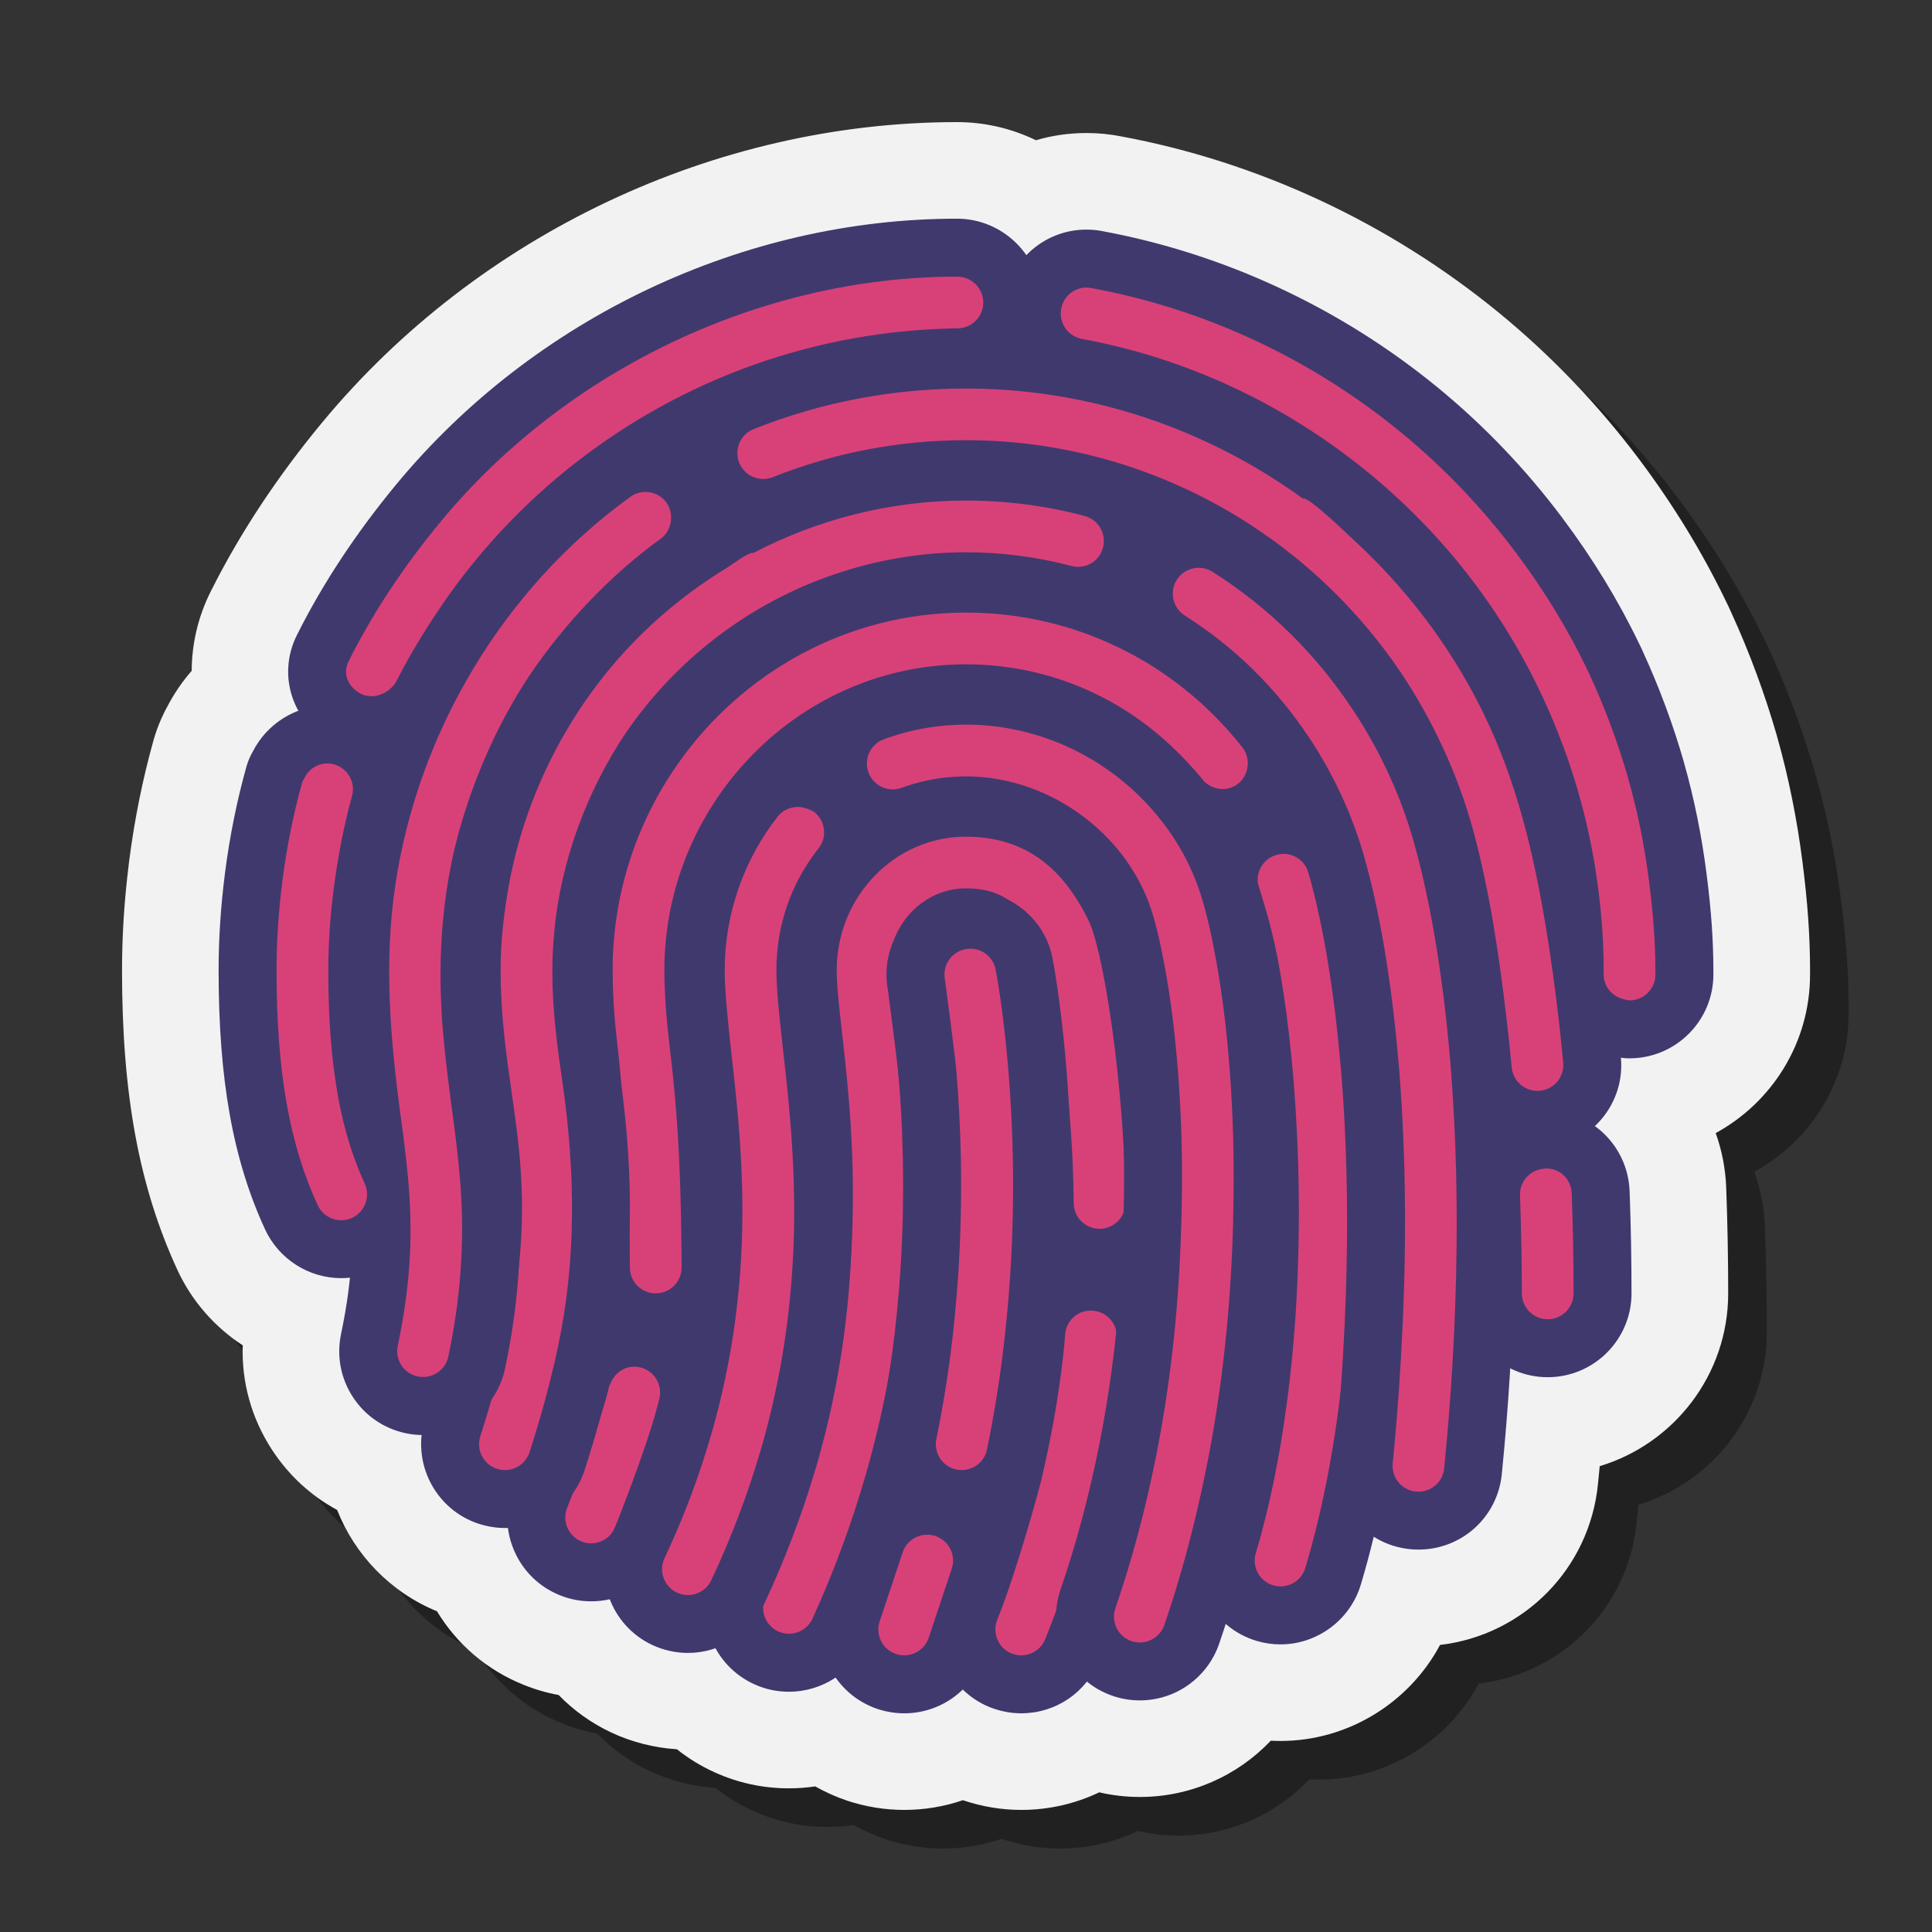 <svg xmlns="http://www.w3.org/2000/svg" x="0px" y="0px" width="100" height="100" viewBox="0 0 100 100">
<rect x="0" y="0" width="100" height="100" fill="#333333" stroke="none"/>
<path d="M54.858,95.681c-1.017,0-2.03-0.169-3.021-0.503c-0.965,0.331-1.987,0.503-3.035,0.503c-0.987,0-1.972-0.158-2.926-0.469 c-0.591-0.197-1.151-0.448-1.68-0.748c-0.447,0.066-0.901,0.1-1.359,0.1c-1.344,0-2.644-0.281-3.862-0.835 c-0.7-0.318-1.35-0.717-1.94-1.188c-1.167-0.073-2.328-0.368-3.389-0.863c-1.035-0.486-1.956-1.146-2.731-1.945 c-0.619-0.112-1.226-0.289-1.812-0.527c-1.88-0.753-3.441-2.083-4.484-3.805c-2.414-0.992-4.251-2.92-5.169-5.245 c-1.349-0.729-2.507-1.79-3.371-3.115c-1.062-1.627-1.581-3.502-1.515-5.406c-1.442-0.94-2.628-2.276-3.378-3.895 c-1.986-4.305-2.87-9.087-2.87-15.515c0-1.801,0.118-3.654,0.352-5.511c0.007-0.065,0.015-0.131,0.023-0.195 c0.274-2.123,0.696-4.206,1.253-6.197c0.179-0.628,0.415-1.201,0.726-1.768c0.346-0.664,0.768-1.279,1.253-1.834 c0.005-1.397,0.329-2.796,0.974-4.085l0.067-0.132c1.483-2.946,3.413-5.864,5.724-8.65c8.059-9.726,20.34-15.533,32.85-15.533 c1.434,0,2.826,0.33,4.081,0.938c0.838-0.246,1.717-0.373,2.615-0.373c0.605,0,1.224,0.06,1.787,0.173 c7.083,1.311,13.869,4.47,19.55,9.12c2.726,2.233,5.184,4.806,7.31,7.646c1.731,2.311,3.222,4.748,4.427,7.241 c0.038,0.074,0.169,0.347,0.169,0.347c0.052,0.109,0.095,0.204,0.133,0.294c0.929,2.025,1.74,4.216,2.351,6.341l0.033,0.121 c0.583,2.061,1.021,4.234,1.304,6.462c0.266,2.071,0.39,3.852,0.39,5.595v0.218c0,3.537-1.977,6.621-4.883,8.205 c0.319,0.891,0.505,1.837,0.543,2.813c0.068,1.828,0.103,3.671,0.103,5.483c0,4.216-2.808,7.787-6.65,8.944 c-0.028,0.306-0.058,0.607-0.088,0.907c-0.433,4.417-3.862,7.84-8.177,8.347c-1.596,2.994-4.772,4.97-8.251,4.97 c-0.169,0-0.339-0.005-0.508-0.014c-1.727,1.819-4.157,2.913-6.775,2.913c-0.712,0-1.417-0.08-2.106-0.24 C57.653,95.364,56.281,95.681,54.858,95.681z" opacity=".35"></path><path fill="#f2f2f2" d="M52.858,93.681c-1.017,0-2.03-0.169-3.021-0.503c-0.965,0.331-1.987,0.503-3.035,0.503 c-0.987,0-1.972-0.158-2.926-0.469c-0.591-0.197-1.151-0.448-1.68-0.748c-0.447,0.066-0.901,0.1-1.359,0.1 c-1.344,0-2.644-0.281-3.862-0.835c-0.7-0.318-1.35-0.717-1.94-1.188c-1.167-0.073-2.328-0.368-3.389-0.863 c-1.035-0.486-1.956-1.146-2.731-1.945c-0.619-0.112-1.226-0.289-1.812-0.527c-1.88-0.753-3.441-2.083-4.484-3.805 c-2.414-0.992-4.251-2.92-5.169-5.245c-1.349-0.729-2.507-1.79-3.371-3.115c-1.062-1.627-1.581-3.502-1.515-5.406 c-1.442-0.94-2.628-2.276-3.378-3.895c-1.986-4.305-2.87-9.087-2.87-15.515c0-1.801,0.118-3.654,0.352-5.511 c0.007-0.065,0.015-0.131,0.023-0.195c0.274-2.123,0.696-4.206,1.253-6.197c0.179-0.628,0.415-1.201,0.726-1.768 c0.346-0.664,0.768-1.279,1.253-1.834c0.005-1.397,0.329-2.796,0.974-4.085l0.067-0.132c1.483-2.946,3.413-5.864,5.724-8.65 c8.059-9.726,20.34-15.533,32.85-15.533c1.434,0,2.826,0.33,4.081,0.938c0.838-0.246,1.717-0.373,2.615-0.373 c0.605,0,1.224,0.06,1.787,0.173c7.083,1.311,13.869,4.47,19.55,9.12c2.726,2.233,5.184,4.806,7.31,7.646 c1.731,2.311,3.222,4.748,4.427,7.241c0.038,0.074,0.169,0.347,0.169,0.347c0.052,0.109,0.095,0.204,0.133,0.294 c0.929,2.025,1.74,4.216,2.351,6.341l0.033,0.121c0.583,2.061,1.021,4.234,1.304,6.462c0.266,2.071,0.39,3.852,0.39,5.595v0.218 c0,3.537-1.977,6.621-4.883,8.205c0.319,0.891,0.505,1.837,0.543,2.813c0.068,1.828,0.103,3.671,0.103,5.483 c0,4.216-2.808,7.787-6.65,8.944c-0.028,0.306-0.058,0.607-0.088,0.907c-0.433,4.417-3.862,7.84-8.177,8.347 c-1.596,2.994-4.772,4.97-8.251,4.97c-0.169,0-0.339-0.005-0.508-0.014c-1.727,1.819-4.157,2.913-6.775,2.913 c-0.712,0-1.417-0.08-2.106-0.24C55.653,93.364,54.281,93.681,52.858,93.681z"></path><path fill="#d84178" d="M30.597,81.384c-0.368,0-0.727-0.07-1.064-0.209c-0.692-0.276-1.245-0.815-1.544-1.512 c-0.299-0.697-0.308-1.469-0.026-2.173c0.41-1.021,1.666-4.288,2.059-5.873l0.04-0.168c0.05-0.208,0.124-0.36,0.165-0.44 c0.438-1.064,1.474-1.771,2.603-1.771c0.207,0,0.414,0.023,0.617,0.069c0.729,0.157,1.362,0.599,1.771,1.237 c0.408,0.638,0.545,1.397,0.384,2.138l-0.065,0.281l-0.101,0.36c-0.558,2.069-1.817,5.304-2.19,6.245 C32.799,80.684,31.764,81.384,30.597,81.384z"></path><path fill="#40396e" d="M32.829,70.738c0.094,0,0.189,0.01,0.285,0.032c0.721,0.157,1.178,0.871,1.021,1.593l-0.061,0.259 c-0.025,0.095-0.061,0.211-0.087,0.312c-0.598,2.218-2.082,5.943-2.148,6.109c-0.209,0.523-0.712,0.84-1.242,0.84 c-0.164,0-0.334-0.03-0.496-0.096c-0.687-0.275-1.021-1.054-0.746-1.74c0.016-0.041,1.631-4.088,2.121-6.07l0.045-0.187 c0.016-0.068,0.057-0.12,0.08-0.182C31.799,71.089,32.284,70.738,32.829,70.738 M32.829,67.738c-1.718,0-3.293,1.058-3.97,2.65 c-0.085,0.173-0.186,0.41-0.257,0.709l-0.045,0.187c-0.332,1.342-1.406,4.183-1.987,5.646c-0.432,1.077-0.418,2.257,0.039,3.323 c0.457,1.065,1.301,1.889,2.377,2.32c0.502,0.204,1.049,0.311,1.61,0.311c1.785,0,3.366-1.071,4.028-2.728 c0.273-0.687,1.652-4.188,2.259-6.441l0.032-0.115l0.059-0.213c0.007-0.027,0.014-0.053,0.02-0.08l0.061-0.259 c0.519-2.385-0.968-4.701-3.303-5.21C33.465,67.774,33.146,67.738,32.829,67.738L32.829,67.738z"></path><path fill="#d84178" d="M17.663,64.657c-1.103,0-2.114-0.646-2.578-1.648c-1.569-3.399-2.27-7.342-2.27-12.784 c0-1.568,0.105-3.184,0.313-4.802c0.002-0.025,0.004-0.051,0.008-0.077c0.234-1.808,0.592-3.577,1.062-5.257 c0.071-0.249,0.171-0.414,0.22-0.493c0.436-0.936,1.438-1.58,2.52-1.58c0.257,0,0.513,0.035,0.761,0.105 c0.725,0.201,1.333,0.677,1.705,1.34c0.373,0.662,0.465,1.429,0.258,2.16c-0.296,1.062-0.542,2.215-0.75,3.518 c-0.277,1.745-0.419,3.455-0.419,5.086c0,1.807,0.086,3.383,0.263,4.815c0.004,0.021,0.007,0.04,0.009,0.06 c0.267,2.146,0.75,3.954,1.477,5.529c0.652,1.422,0.029,3.11-1.388,3.767C18.471,64.57,18.072,64.657,17.663,64.657z"></path><path fill="#40396e" d="M16.938,39.515c0.116,0,0.234,0.016,0.352,0.049c0.712,0.198,1.129,0.937,0.928,1.649 c-0.337,1.21-0.588,2.444-0.788,3.689c0,0.001,0.001,0.002,0.001,0.003c-0.28,1.754-0.439,3.531-0.439,5.321 c0,1.886,0.093,3.551,0.281,5.055c0.001,0.002,0.001,0.004,0.002,0.006c0.289,2.325,0.812,4.259,1.602,5.972 c0.309,0.673,0.016,1.467-0.655,1.777c-0.182,0.084-0.373,0.123-0.56,0.123c-0.507,0-0.99-0.289-1.217-0.778 c-1.474-3.194-2.13-6.942-2.13-12.154c0-1.57,0.109-3.133,0.31-4.678c0-0.003-0.001-0.005-0.001-0.008 c0.221-1.707,0.557-3.394,1.019-5.048c0.021-0.074,0.068-0.129,0.101-0.196c0-0.001,0-0.001-0.001-0.002 C15.965,39.823,16.429,39.515,16.938,39.515 M16.938,36.515c-1.621,0-3.123,0.937-3.859,2.397 c-0.104,0.182-0.229,0.434-0.321,0.756c-0.495,1.77-0.866,3.61-1.109,5.486c-0.005,0.039-0.009,0.077-0.013,0.116 c-0.213,1.671-0.321,3.337-0.321,4.955c0,5.668,0.742,9.805,2.406,13.411c0.711,1.533,2.257,2.521,3.941,2.521 c0.631,0,1.242-0.134,1.816-0.398c2.17-1.004,3.121-3.584,2.126-5.753c-0.663-1.437-1.104-3.1-1.352-5.091 c-0.004-0.031-0.008-0.062-0.013-0.093c-0.167-1.361-0.248-2.866-0.248-4.597c0-1.549,0.135-3.18,0.401-4.847 c0.005-0.031,0.009-0.063,0.013-0.094c0.198-1.213,0.427-2.282,0.701-3.266c0.313-1.104,0.174-2.276-0.395-3.289 c-0.569-1.013-1.499-1.743-2.619-2.055C17.724,36.569,17.332,36.515,16.938,36.515L16.938,36.515z"></path><path fill="#d84178" d="M46.803,87.181c-0.299,0-0.597-0.047-0.885-0.14c-1.498-0.502-2.303-2.112-1.809-3.595l1.19-3.569 c0.388-1.161,1.469-1.94,2.69-1.94c0.305,0,0.607,0.049,0.899,0.146c0.716,0.235,1.299,0.739,1.639,1.417 c0.341,0.679,0.396,1.45,0.156,2.171l-1.19,3.569C49.11,86.399,48.028,87.181,46.803,87.181z"></path><path fill="#40396e" d="M47.99,79.436c0.141,0,0.284,0.022,0.426,0.07c0.701,0.232,1.079,0.99,0.846,1.691l-1.19,3.568 c-0.186,0.56-0.708,0.915-1.269,0.915c-0.139,0-0.282-0.021-0.425-0.068c-0.699-0.234-1.079-0.992-0.846-1.693l1.19-3.568 C46.909,79.792,47.428,79.436,47.99,79.436 M47.99,76.436c-1.867,0-3.52,1.191-4.112,2.965l-1.191,3.57 c-0.756,2.269,0.474,4.73,2.741,5.488c0.462,0.15,0.917,0.222,1.375,0.222c1.873,0,3.528-1.194,4.116-2.972l1.188-3.562 c0.367-1.102,0.283-2.28-0.237-3.317c-0.52-1.036-1.412-1.807-2.512-2.171C48.919,76.511,48.457,76.436,47.99,76.436L47.99,76.436z"></path><path fill="#d84178" d="M80.108,69.783c-1.564,0-2.838-1.273-2.838-2.839c0-1.52-0.027-3.043-0.083-4.658l-0.01-0.346 c-0.056-1.506,1.04-2.766,2.512-2.935c0.092-0.017,0.186-0.025,0.273-0.025l0.072-0.002c1.52,0,2.756,1.199,2.814,2.73 c0.064,1.751,0.098,3.512,0.098,5.235C82.947,68.51,81.674,69.783,80.108,69.783z"></path><path fill="#40396e" d="M80.035,60.479c0.73,0,1.288,0.573,1.316,1.288c0.061,1.633,0.096,3.361,0.096,5.178 c0,0.739-0.599,1.338-1.338,1.338c-0.739,0-1.338-0.599-1.338-1.338c0-1.65-0.032-3.215-0.084-4.71 c-0.005-0.12-0.005-0.248-0.011-0.367c-0.027-0.721,0.525-1.322,1.24-1.376c0.016,0,0.03-0.011,0.046-0.011 C79.987,60.479,80.011,60.479,80.035,60.479 M80.035,57.479c-0.075,0-0.15,0.002-0.227,0.006v0 c-0.111,0.006-0.224,0.018-0.335,0.037c-2.227,0.278-3.879,2.194-3.795,4.457l0.004,0.138c0.002,0.086,0.004,0.171,0.008,0.253 c0.054,1.564,0.081,3.071,0.081,4.576c0,2.392,1.946,4.338,4.338,4.338c2.392,0,4.338-1.946,4.338-4.338 c0-1.752-0.033-3.531-0.098-5.289C84.258,59.311,82.363,57.479,80.035,57.479L80.035,57.479z"></path><path fill="#d84178" d="M52.858,87.181c-0.353,0-0.702-0.065-1.039-0.195c-1.475-0.601-2.177-2.258-1.592-3.705 c0.92-2.277,2.08-6.474,2.212-7.016c0.005-0.025,0.01-0.051,0.016-0.076c0.927-3.921,1.156-6.865,1.18-7.188 c0.089-1.49,1.326-2.663,2.815-2.663c0.034,0,0.163,0.004,0.197,0.007c0.744,0.044,1.438,0.381,1.942,0.947 c0.503,0.566,0.756,1.295,0.71,2.052c-0.007,0.116-0.18,2.948-1.051,6.986c-0.001,0.007-0.005,0.024-0.005,0.024 c-0.714,3.263-1.636,6.286-2.753,9.051C55.055,86.484,54.021,87.181,52.858,87.181z"></path><path fill="#40396e" d="M56.451,67.837c0.032,0,0.063,0.001,0.096,0.003c0.739,0.045,1.301,0.678,1.256,1.413 c-0.011,0.184-0.187,2.902-1.019,6.76c0,0,0,0,0,0c-0.002,0.01-0.005,0.021-0.007,0.032c-0.004,0.018-0.007,0.035-0.011,0.052 l-0.001,0c-0.555,2.536-1.404,5.627-2.665,8.746c-0.211,0.521-0.712,0.837-1.242,0.837c-0.166,0-0.335-0.032-0.501-0.096 c-0.685-0.278-1.015-1.058-0.739-1.743c1.042-2.576,2.32-7.308,2.296-7.308l0,0c1.01-4.273,1.213-7.39,1.217-7.437 C55.174,68.391,55.734,67.837,56.451,67.837 M56.451,64.837c-2.275,0-4.167,1.783-4.313,4.062c-0.034,0.464-0.263,3.22-1.143,6.944 c-0.008,0.034-0.015,0.068-0.022,0.101c-0.167,0.669-1.265,4.619-2.136,6.772c-0.894,2.216,0.178,4.749,2.391,5.647 c0.558,0.216,1.091,0.317,1.63,0.317c1.778,0,3.357-1.065,4.023-2.713c1.148-2.84,2.093-5.941,2.811-9.217 c0.006-0.027,0.012-0.053,0.016-0.072c0.904-4.193,1.081-7.129,1.088-7.252c0.07-1.149-0.316-2.264-1.087-3.132 c-0.769-0.865-1.828-1.38-2.984-1.45C56.649,64.841,56.549,64.837,56.451,64.837L56.451,64.837z"></path><path fill="#d84178" d="M66.281,83.612c-0.277,0-0.552-0.04-0.814-0.119c-1.5-0.453-2.353-2.038-1.903-3.534 c0.664-2.219,1.188-4.745,1.553-7.509c0.456-3.404,0.659-7.04,0.606-10.811c-0.047-3.554-0.324-7.136-0.779-10.087 c-0.105-0.676-0.213-1.317-0.328-1.877c-0.233-1.139-0.524-2.224-0.865-3.225c-0.245-0.715-0.196-1.485,0.139-2.166 c0.334-0.682,0.914-1.191,1.633-1.436c0.294-0.101,0.603-0.152,0.916-0.152c1.217,0,2.297,0.774,2.687,1.927 c0.417,1.223,0.771,2.54,1.052,3.91c0.069,0.343,0.139,0.719,0.206,1.096c0.523,2.944,0.877,6.611,0.997,10.325 c0.123,3.818-0.003,7.563-0.373,11.133c-0.003,0.024-0.006,0.049-0.01,0.073c-0.4,3.834-1.071,7.342-1.997,10.428 C68.643,82.78,67.525,83.612,66.281,83.612z"></path><path fill="#40396e" d="M66.437,44.197c0.556,0,1.078,0.35,1.266,0.907c0.398,1.167,0.735,2.423,1.003,3.731 c0.068,0.33,0.134,0.692,0.198,1.056l0,0c0.473,2.658,0.849,6.179,0.976,10.113c0.111,3.436,0.023,7.174-0.366,10.928l-0.002,0.001 c-0.36,3.487-0.976,6.976-1.95,10.224c-0.173,0.582-0.707,0.955-1.281,0.955c-0.127,0-0.257-0.018-0.384-0.055 c-0.708-0.214-1.11-0.96-0.898-1.666c0.735-2.455,1.251-5.081,1.604-7.744c0.001,0,0.001-0.001,0.002-0.001 c0.496-3.721,0.665-7.511,0.617-11.027c-0.054-3.963-0.375-7.554-0.798-10.295l0,0c-0.109-0.703-0.221-1.368-0.341-1.95 c-0.246-1.199-0.553-2.344-0.915-3.406c-0.239-0.699,0.136-1.46,0.835-1.699C66.148,44.22,66.293,44.197,66.437,44.197 M66.437,41.197c-0.478,0-0.951,0.079-1.405,0.234c-2.262,0.773-3.475,3.244-2.702,5.507c0.319,0.934,0.593,1.957,0.815,3.039 c0.097,0.473,0.197,1.047,0.315,1.806c0.444,2.881,0.715,6.389,0.762,9.876c0.05,3.664-0.144,7.192-0.577,10.486 c-0.006,0.035-0.011,0.071-0.016,0.107c-0.357,2.687-0.863,5.135-1.504,7.278c-0.686,2.284,0.616,4.707,2.904,5.399 c0.417,0.124,0.833,0.184,1.252,0.184c1.904,0,3.613-1.274,4.156-3.099c0.948-3.16,1.637-6.748,2.047-10.661 c0.005-0.037,0.01-0.074,0.014-0.111c0.377-3.64,0.505-7.454,0.38-11.334c-0.122-3.782-0.484-7.525-1.021-10.542 c-0.068-0.388-0.14-0.778-0.213-1.134c-0.294-1.434-0.664-2.812-1.102-4.096C69.948,42.381,68.298,41.197,66.437,41.197 L66.437,41.197z"></path><path fill="#d84178" d="M73.42,78.708c-0.109,0-0.221-0.006-0.33-0.021c-0.71-0.07-1.391-0.436-1.87-1.023 c-0.48-0.588-0.702-1.327-0.625-2.081c0.224-2.239,0.394-4.606,0.506-7.031c0.169-3.662,0.167-7.19-0.007-10.488 c-0.23-4.451-0.718-7.719-1.086-9.676c-0.29-1.552-0.56-2.606-0.694-3.097c-0.575-2.235-1.512-4.336-2.788-6.267 c-0.018-0.023-0.034-0.047-0.051-0.071c-1.581-2.371-3.582-4.331-5.948-5.826c-1.321-0.836-1.718-2.592-0.886-3.913 c0.526-0.831,1.424-1.325,2.403-1.325c0.536,0,1.06,0.151,1.515,0.439c3.074,1.94,5.667,4.486,7.704,7.566 c1.616,2.435,2.795,5.065,3.504,7.818c0.133,0.479,0.316,1.22,0.519,2.151c0.424,1.964,0.999,5.243,1.336,9.724 c0.25,3.326,0.333,6.874,0.244,10.546c0,0-0.002,0.077-0.004,0.105c-0.077,3.226-0.286,6.575-0.62,9.913 C76.1,77.607,74.886,78.708,73.42,78.708z"></path><path fill="#40396e" d="M62.044,29.389c0.244,0,0.492,0.067,0.713,0.207c2.937,1.854,5.381,4.293,7.254,7.126 c0.001,0,0.001-0.001,0.002-0.001c1.481,2.234,2.616,4.707,3.301,7.367c0.134,0.485,0.31,1.198,0.505,2.095c0,0,0,0,0,0 c0.448,2.079,0.985,5.26,1.306,9.519c-0.001,0.001-0.001,0.001-0.002,0.002c0.223,2.953,0.339,6.416,0.242,10.396l0.001-0.001 c0,0.016-0.001,0.033-0.002,0.049c0,0.005,0,0.009,0,0.014l0,0c-0.072,2.982-0.261,6.297-0.615,9.843 c-0.068,0.689-0.651,1.204-1.329,1.204c-0.045,0-0.091-0.002-0.136-0.007c-0.735-0.073-1.272-0.73-1.197-1.465 c0.25-2.501,0.41-4.905,0.512-7.114c0,0,0,0,0,0c0.186-4.041,0.152-7.588-0.007-10.637c0.001,0,0.001-0.001,0.002-0.001 c-0.223-4.276-0.68-7.575-1.111-9.872c-0.278-1.484-0.544-2.569-0.723-3.217c-0.635-2.471-1.677-4.74-3.035-6.774 c-0.001,0-0.001,0.001-0.002,0.001c-1.666-2.498-3.818-4.634-6.395-6.261c-0.625-0.396-0.812-1.222-0.418-1.847 C61.166,29.609,61.6,29.389,62.044,29.389 M62.044,26.389C62.044,26.389,62.044,26.389,62.044,26.389 c-1.497,0-2.869,0.755-3.669,2.021c-1.276,2.02-0.671,4.704,1.346,5.983c2.19,1.383,4.041,3.197,5.506,5.392 c0.021,0.032,0.043,0.063,0.065,0.094c1.175,1.783,2.037,3.721,2.561,5.761c0.004,0.017,0.009,0.033,0.013,0.05 c0.127,0.462,0.383,1.463,0.666,2.973c0.357,1.901,0.829,5.067,1.059,9.379c0.001,0.033,0.002,0.066,0.004,0.099 c0.17,3.251,0.173,6.731,0.007,10.342c-0.111,2.394-0.279,4.734-0.501,6.954c-0.117,1.148,0.222,2.278,0.956,3.176 c0.729,0.892,1.759,1.448,2.903,1.569c0.152,0.017,0.308,0.024,0.459,0.024c2.241,0,4.096-1.681,4.315-3.911 c0.336-3.362,0.548-6.743,0.628-10.045c0.001-0.019,0.001-0.038,0.001-0.055l0.001-0.032c0.001-0.024,0.001-0.048,0.001-0.072 c0.087-3.649,0.005-7.186-0.243-10.517c-0.001-0.034-0.003-0.068-0.006-0.102c-0.344-4.565-0.932-7.917-1.365-9.925 c-0.234-1.078-0.421-1.807-0.539-2.236c-0.752-2.907-1.996-5.683-3.699-8.252c-0.024-0.036-0.048-0.071-0.073-0.105 c-2.143-3.208-4.862-5.865-8.083-7.899C63.665,26.621,62.864,26.389,62.044,26.389L62.044,26.389L62.044,26.389z"></path><path fill="#d84178" d="M19.221,37.537c-0.427,0-0.831-0.096-1.203-0.283c-1.44-0.725-2.008-2.312-1.318-3.692l0.063-0.123 c1.267-2.516,2.926-5.021,4.927-7.438c6.839-8.254,17.249-13.182,27.847-13.182c1.555,0,2.836,1.256,2.856,2.801 c0.01,0.759-0.276,1.476-0.806,2.02c-0.529,0.542-1.238,0.847-1.997,0.855c-6.935,0.089-13.49,2.407-18.958,6.704 c-2.32,1.823-4.374,3.965-6.103,6.366c-1.033,1.45-1.974,2.985-2.646,4.318C21.385,36.873,20.315,37.537,19.221,37.537z"></path><path fill="#40396e" d="M49.536,14.319c0.749,0,1.347,0.587,1.356,1.32c0.011,0.74-0.582,1.347-1.32,1.356 c-7.363,0.095-14.286,2.639-19.866,7.024c-2.411,1.894-4.566,4.131-6.394,6.671c-0.981,1.378-1.993,2.983-2.767,4.519 c-0.248,0.492-0.79,0.828-1.324,0.828c-0.18,0-0.36-0.037-0.526-0.121c-0.66-0.332-0.983-1.022-0.653-1.683l0.055-0.109 c1.295-2.571,2.914-4.952,4.748-7.166C29.317,19.147,39.376,14.319,49.536,14.319 M49.536,11.319 c-11.039,0-21.88,5.131-29.001,13.724c-2.071,2.5-3.793,5.101-5.118,7.731l-0.05,0.098c-1.064,2.127-0.19,4.633,1.979,5.723 c0.569,0.288,1.219,0.441,1.874,0.441c1.674,0,3.245-0.973,4.003-2.478c0.638-1.266,1.537-2.732,2.531-4.128 c1.638-2.275,3.594-4.316,5.804-6.052c5.207-4.091,11.449-6.298,18.052-6.383c1.158-0.014,2.243-0.479,3.052-1.311 c0.809-0.831,1.246-1.928,1.229-3.088C53.863,13.241,51.909,11.319,49.536,11.319L49.536,11.319z"></path><path fill="#d84178" d="M40.838,86.063c-0.41,0-0.806-0.086-1.176-0.255c-0.687-0.311-1.214-0.875-1.48-1.586 c-0.266-0.709-0.239-1.479,0.073-2.169c0.979-2.15,1.806-4.373,2.46-6.608c0.958-3.261,1.566-6.638,1.809-10.038 c0.295-4.143,0.021-7.623-0.284-10.482c-0.001-0.006-0.151-1.356-0.151-1.356c-0.158-1.406-0.278-2.476-0.278-3.349 c0-4.64,3.674-8.414,8.19-8.414c5.096,0,7.032,3.862,7.668,5.132c0.775,1.546,1.333,5.59,1.54,7.284 c0.004,0.026,0.007,0.052,0.009,0.076c0.334,2.762,0.523,5.584,0.535,7.952c0.004,0.758-0.288,1.473-0.822,2.011 c-0.533,0.538-1.244,0.837-2.003,0.841c-1.569,0-2.844-1.268-2.852-2.825c-0.013-2.736-0.268-5.397-0.479-7.149 c-0.367-2.356-0.876-5.253-1.044-5.736c-0.811-1.611-1.473-1.91-2.552-1.91c-1.387,0-2.515,1.228-2.515,2.737 c0,0.559,0.112,1.543,0.242,2.684c0.072,0.647,0.149,1.337,0.223,2.066c0.263,2.594,0.564,6.499,0.228,11.032 c-0.271,3.641-0.92,7.259-1.927,10.754c-0.745,2.59-1.697,5.163-2.829,7.648C42.967,85.409,41.952,86.063,40.838,86.063z"></path><path fill="#40396e" d="M50,43.306c3.742,0,5.403,2.459,6.327,4.304c0.465,0.928,1.005,3.616,1.395,6.817c0,0,0,0,0,0 c0.001,0.007,0.002,0.014,0.002,0.021c0.001,0.012,0.003,0.023,0.004,0.034c0,0-0.001,0-0.001,0 c0.298,2.467,0.511,5.285,0.523,7.776c0.004,0.739-0.592,1.34-1.333,1.344h-0.005c-0.737,0-1.335-0.596-1.338-1.333 c-0.012-2.484-0.219-5.074-0.491-7.321c-0.057-0.371-0.876-5.586-1.153-6.14c-1.017-2.036-2.12-2.828-3.932-2.828 c-2.214,0-4.014,1.9-4.014,4.237c0,0.648,0.112,1.631,0.253,2.876c0.07,0.617,0.146,1.302,0.219,2.025h0 c0.001,0.007,0.001,0.015,0.002,0.022c0.001,0.009,0.002,0.018,0.003,0.027c0,0,0,0,0,0c0.287,2.839,0.532,6.502,0.218,10.72 c0,0,0,0,0,0c-0.236,3.173-0.785,6.682-1.871,10.45c-0.687,2.385-1.583,4.871-2.753,7.442c-0.223,0.492-0.71,0.783-1.219,0.783 c-0.186,0-0.373-0.037-0.553-0.12c-0.673-0.305-0.969-1.099-0.664-1.772c1.067-2.344,1.893-4.619,2.534-6.807 c1.097-3.736,1.641-7.215,1.865-10.352c0,0,0,0,0,0c0.307-4.312,0.009-7.965-0.289-10.748c0.031,0.005,0.062,0.008,0.093,0.014 c-0.031-0.005-0.062-0.01-0.093-0.016c-0.052-0.478-0.104-0.94-0.152-1.367c-0.15-1.329-0.269-2.378-0.269-3.178 C43.309,46.407,46.31,43.306,50,43.306 M50,40.306c-5.344,0-9.691,4.447-9.691,9.914c0,0.957,0.124,2.06,0.282,3.458l0.006,0.056 c0.047,0.413,0.097,0.86,0.147,1.322c0.001,0.01,0.002,0.02,0.003,0.03c0.299,2.793,0.566,6.191,0.28,10.216 c-0.234,3.291-0.823,6.562-1.751,9.719c-0.636,2.173-1.439,4.329-2.386,6.41c-0.479,1.057-0.519,2.234-0.114,3.318 c0.407,1.087,1.213,1.95,2.269,2.429c0.563,0.256,1.167,0.387,1.792,0.387c1.7,0,3.251-0.999,3.951-2.545 c1.16-2.548,2.138-5.191,2.903-7.85c1.036-3.595,1.702-7.315,1.98-11.058c0.346-4.647,0.039-8.634-0.223-11.232 c-0.001-0.015-0.003-0.029-0.004-0.04c-0.077-0.758-0.155-1.454-0.225-2.082l-0.006-0.053c-0.117-1.037-0.228-2.017-0.228-2.486 c0-0.671,0.465-1.237,1.014-1.237c0.444,0,0.643,0,1.155,0.986c0.2,0.795,0.676,3.572,0.957,5.39 c0.205,1.712,0.45,4.288,0.463,6.927c0.011,2.381,1.958,4.318,4.338,4.318c2.412-0.012,4.35-1.967,4.338-4.358 c-0.012-2.419-0.204-5.293-0.542-8.095c-0.002-0.021-0.005-0.042-0.007-0.061L60.7,54.06c-0.266-2.18-0.84-6.096-1.691-7.794 C57.028,42.311,53.997,40.306,50,40.306L50,40.306z"></path><path fill="#d84178" d="M35.606,84.059c-0.417,0-0.821-0.09-1.202-0.268c-0.689-0.322-1.208-0.892-1.466-1.604 c-0.258-0.715-0.222-1.486,0.102-2.174c0.961-2.042,1.726-4.073,2.34-6.212c0.008-0.029,0.018-0.059,0.027-0.087 c0.892-3.122,1.396-6.384,1.5-9.698c0.108-3.568-0.248-6.729-0.534-9.269c-0.039-0.336-0.069-0.639-0.1-0.936l-0.055-0.521 c-0.105-1.039-0.208-2.124-0.208-3.071c0-3.227,1.094-6.387,3.08-8.899c0.536-0.67,1.342-1.052,2.217-1.052 c0.03,0,0.151,0.004,0.181,0.006c0.039,0.002,0.078,0.006,0.116,0.012c0.316,0.043,0.605,0.12,0.859,0.229 c0.187,0.081,0.391,0.168,0.605,0.335c1.236,0.981,1.443,2.77,0.474,3.994c-1.215,1.534-1.856,3.394-1.856,5.376 c0,0.966,0.153,2.327,0.301,3.643l0.018,0.16c0.318,2.814,0.744,6.568,0.553,10.865c0,0.005-0.002,0.059-0.002,0.069 c-0.17,3.623-0.764,7.195-1.767,10.607c-0.008,0.026-0.017,0.053-0.025,0.078c-0.682,2.302-1.552,4.584-2.588,6.785 C37.709,83.419,36.7,84.059,35.606,84.059z"></path><path fill="#40396e" d="M41.309,41.768c0.03,0,0.06,0.001,0.09,0.003c0.162,0.023,0.33,0.061,0.476,0.123 c0.093,0.045,0.189,0.073,0.273,0.139c0.578,0.458,0.678,1.301,0.219,1.879c-1.427,1.804-2.18,3.984-2.18,6.307 c0,1.015,0.143,2.318,0.31,3.811c-0.001,0-0.001,0-0.002,0c0.009,0.081,0.018,0.154,0.027,0.236 c0.327,2.879,0.72,6.437,0.537,10.555c0,0,0,0,0,0c0,0.001,0,0.002,0,0.004c-0.001,0.018-0.001,0.035-0.002,0.054 c0,0-0.001,0-0.002,0c-0.144,3.098-0.621,6.569-1.706,10.263c-0.001,0-0.001,0-0.002-0.001c-0.626,2.128-1.445,4.346-2.53,6.649 c-0.228,0.485-0.71,0.769-1.211,0.769c-0.191,0-0.385-0.041-0.569-0.127c-0.669-0.314-0.955-1.112-0.641-1.781 c1.049-2.229,1.832-4.373,2.425-6.436c0.001,0,0.001,0.001,0.002,0.001c1.054-3.659,1.486-7.102,1.583-10.153 c0.112-3.684-0.249-6.881-0.545-9.498c-0.059-0.514-0.102-0.965-0.152-1.436c0.001,0,0.001,0,0.002,0.001 c-0.111-1.067-0.201-2.063-0.201-2.911c0-2.89,0.979-5.72,2.757-7.968C40.531,41.921,40.917,41.768,41.309,41.768 M41.309,38.768 C41.309,38.768,41.309,38.768,41.309,38.768c-1.334,0-2.568,0.587-3.385,1.61c-2.204,2.789-3.413,6.279-3.413,9.841 c0,1.002,0.105,2.13,0.207,3.121c0.003,0.035,0.006,0.07,0.009,0.105l0.049,0.477c0.032,0.316,0.065,0.636,0.105,0.984 c0.281,2.489,0.632,5.593,0.526,9.065c-0.101,3.182-0.584,6.314-1.436,9.306c-0.012,0.036-0.023,0.072-0.033,0.108 c-0.592,2.062-1.33,4.02-2.256,5.986c-1.018,2.169-0.084,4.758,2.08,5.774c0.579,0.27,1.215,0.411,1.844,0.411 c1.673,0,3.214-0.978,3.926-2.492c1.062-2.256,1.957-4.599,2.66-6.965c0.013-0.038,0.025-0.076,0.036-0.114 c1.036-3.526,1.65-7.217,1.824-10.97c0-0.01,0.001-0.024,0.002-0.04l0,0c0.197-4.446-0.236-8.263-0.552-11.05l-0.014-0.127 l-0.011-0.097c-0.143-1.285-0.291-2.606-0.291-3.484c0-1.641,0.53-3.178,1.533-4.446c0.719-0.906,1.041-2.042,0.906-3.196 c-0.135-1.149-0.708-2.177-1.614-2.895c-0.38-0.3-0.729-0.449-0.88-0.512c-0.026-0.012-0.052-0.024-0.079-0.035 c-0.375-0.16-0.778-0.269-1.231-0.334c-0.082-0.012-0.164-0.02-0.246-0.025C41.487,38.771,41.398,38.768,41.309,38.768 L41.309,38.768L41.309,38.768z"></path><path fill="#d84178" d="M79.577,57.964c-1.474,0-2.688-1.107-2.824-2.576c-0.083-0.884-0.174-1.714-0.267-2.507 c-0.341-2.883-0.806-6.264-1.675-9.475c-0.731-2.707-1.97-5.405-3.579-7.803c-1.949-2.873-4.416-5.292-7.326-7.182 c-4.162-2.705-8.971-4.135-13.906-4.135c-3.264,0-6.441,0.607-9.445,1.807c-0.34,0.134-0.691,0.2-1.049,0.2 c-1.17,0-2.205-0.7-2.639-1.785c-0.281-0.707-0.271-1.478,0.028-2.173c0.3-0.699,0.854-1.237,1.56-1.518 C42.129,19.354,46.014,18.61,50,18.61c6.469,0,12.698,1.997,18.038,5.78c0.56,0.202,1.298,0.796,2.964,2.377l0.123,0.116 c0.968,0.896,1.885,1.851,2.725,2.841c1.688,1.989,3.12,4.17,4.254,6.479c0.854,1.74,1.554,3.603,2.137,5.694 c0.33,1.182,0.622,2.435,0.893,3.826c0.22,1.14,0.417,2.302,0.602,3.555c0.057,0.388,0.111,0.774,0.164,1.162 c0.196,1.438,0.366,2.927,0.505,4.423c0.071,0.753-0.156,1.49-0.64,2.073c-0.484,0.585-1.167,0.945-1.923,1.015 C79.757,57.961,79.665,57.964,79.577,57.964z"></path><path fill="#40396e" d="M50,20.111c6.423,0,12.472,2.098,17.435,5.693c0.009-0.006,0.021-0.009,0.035-0.009 c0.369,0,2.41,1.981,2.636,2.19c0.92,0.85,1.789,1.755,2.6,2.71c1.596,1.881,2.964,3.955,4.051,6.17 c0.865,1.762,1.52,3.579,2.038,5.435c0.341,1.224,0.623,2.463,0.865,3.71c0.224,1.157,0.418,2.321,0.59,3.487 c0.056,0.381,0.11,0.763,0.162,1.144c0.197,1.45,0.362,2.904,0.498,4.361c0.07,0.735-0.471,1.388-1.208,1.456 c-0.041,0.004-0.084,0.005-0.125,0.005c-0.683,0-1.267-0.521-1.331-1.215c-0.084-0.898-0.175-1.739-0.27-2.544 c-0.383-3.242-0.862-6.535-1.715-9.691c-0.801-2.961-2.142-5.804-3.782-8.247c-2.065-3.043-4.709-5.626-7.754-7.604 c-4.288-2.787-9.367-4.377-14.723-4.377c-3.454,0-6.818,0.642-10.001,1.913c-0.162,0.064-0.33,0.094-0.494,0.094 c-0.532,0-1.035-0.318-1.245-0.842c-0.273-0.687,0.061-1.467,0.748-1.74C42.508,20.817,46.207,20.111,50,20.111 M50,17.111 c-4.177,0-8.249,0.779-12.103,2.315c-1.076,0.428-1.922,1.251-2.38,2.318c-0.456,1.063-0.472,2.241-0.045,3.316 c0.665,1.663,2.247,2.734,4.033,2.734c0.548,0,1.085-0.102,1.596-0.304c2.835-1.132,5.826-1.703,8.899-1.703 c4.645,0,9.171,1.346,13.088,3.892c2.743,1.781,5.066,4.06,6.907,6.773c1.511,2.251,2.679,4.795,3.369,7.345 c0.842,3.114,1.298,6.428,1.632,9.26c0.092,0.782,0.181,1.6,0.263,2.473c0.208,2.241,2.064,3.935,4.318,3.935 c0.127,0,0.26-0.006,0.387-0.017c1.168-0.107,2.212-0.658,2.953-1.551c0.741-0.893,1.089-2.021,0.979-3.176 c-0.14-1.506-0.313-3.016-0.512-4.482c-0.053-0.393-0.109-0.786-0.167-1.178c-0.19-1.291-0.391-2.475-0.613-3.62 c-0.278-1.431-0.579-2.722-0.92-3.946c-0.609-2.182-1.34-4.128-2.235-5.951c-1.188-2.42-2.688-4.705-4.457-6.789 c-0.882-1.039-1.841-2.039-2.851-2.972l-0.11-0.104c-1.475-1.399-2.394-2.216-3.259-2.604C63.209,19.171,56.729,17.111,50,17.111 L50,17.111z"></path><path fill="#d84178" d="M33.942,68.446c-1.565,0-2.839-1.271-2.839-2.834c-0.005-1.52-0.028-2.94-0.064-4.094 c0,0-0.005-0.064-0.008-0.098c-0.218-3.351-0.396-5.702-0.501-6.62c-0.161-1.401-0.313-2.725-0.316-4.532 c-0.002-4.189,1.255-8.174,3.632-11.572c3.719-5.314,9.758-8.488,16.154-8.488c6.062,0,11.705,2.752,15.484,7.551 c0.491,0.62,0.691,1.407,0.561,2.213c-0.114,0.704-0.479,1.331-1.028,1.768c-0.506,0.396-1.101,0.601-1.729,0.601l0,0 c-0.602,0-1.203-0.197-1.694-0.555c-0.148-0.105-0.363-0.258-0.563-0.508c-2.702-3.43-6.721-5.393-11.029-5.393 c-4.4,0-8.477,2.051-11.183,5.628c-1.916,2.536-2.93,5.547-2.93,8.707c0,0.52,0.019,0.98,0.046,1.426 c0.049,0.859,0.136,1.643,0.235,2.506c0.203,1.774,0.482,4.203,0.576,8.595c0.006,0.371,0.033,1.947,0.035,2.855 c0.002,0.758-0.292,1.473-0.827,2.01c-0.534,0.536-1.246,0.833-2.004,0.835c-0.001,0-0.003,0-0.004,0H33.942z"></path><path fill="#40396e" d="M50,31.708c5.597,0,10.812,2.543,14.306,6.978c0.243,0.307,0.318,0.685,0.259,1.044 c-0.052,0.318-0.209,0.619-0.482,0.835c-0.239,0.187-0.518,0.275-0.797,0.275c-0.286,0-0.571-0.093-0.811-0.268 c-0.096-0.07-0.196-0.134-0.273-0.23c-2.983-3.786-7.429-5.958-12.202-5.958c-5.044,0-9.522,2.448-12.379,6.223 c-2.018,2.669-3.233,5.995-3.233,9.612c0,0.553,0.02,1.044,0.048,1.518c0.05,0.871,0.137,1.672,0.243,2.585 c0.217,1.89,0.476,4.197,0.566,8.455l0,0c0,0.011,0.033,1.826,0.035,2.826c0.002,0.74-0.596,1.34-1.335,1.342 c-0.002,0-0.004,0-0.004,0c-0.739,0-1.338-0.596-1.338-1.335c-0.005-1.54-0.029-2.976-0.066-4.141 c-0.001-0.001-0.332-5.219-0.518-6.841c-0.164-1.427-0.303-2.666-0.307-4.364c0-0.016-0.002-0.03-0.002-0.046 c0-3.972,1.253-7.645,3.363-10.663C38.392,34.816,43.839,31.708,50,31.708 M50,28.708c-6.885,0-13.384,3.413-17.383,9.129 c-2.555,3.652-3.905,7.934-3.905,12.382c0,0.031,0.001,0.069,0.002,0.106c0.007,1.872,0.169,3.283,0.326,4.647 c0.058,0.51,0.2,2.036,0.493,6.514c0.002,0.034,0.005,0.068,0.008,0.101c0.037,1.168,0.059,2.562,0.064,4.035 c0,2.38,1.946,4.324,4.338,4.324c2.403-0.006,4.344-1.957,4.338-4.349c-0.002-0.984-0.033-2.749-0.035-2.867 c-0.095-4.476-0.379-6.946-0.585-8.75c-0.098-0.847-0.182-1.612-0.228-2.415c-0.03-0.493-0.043-0.918-0.043-1.347 c0-2.832,0.908-5.53,2.626-7.802c2.42-3.198,6.06-5.033,9.986-5.033c3.846,0,7.435,1.755,9.846,4.814 c0.34,0.427,0.685,0.672,0.851,0.79c0.767,0.56,1.659,0.852,2.589,0.852c0.954,0,1.893-0.324,2.645-0.912 c0.857-0.678,1.419-1.639,1.594-2.716c0.198-1.204-0.118-2.44-0.867-3.387C62.597,31.668,56.524,28.708,50,28.708L50,28.708z"></path><path fill="#d84178" d="M26.136,77.591c-0.287,0-0.575-0.045-0.857-0.133c-1.501-0.483-2.322-2.086-1.844-3.575 c0.735-2.286,1.26-4.33,1.604-6.249c0.772-4.297,0.483-7.148,0.06-10.17l-0.101-0.716c-0.292-2.041-0.585-4.089-0.585-6.53 c0-1.312,0.121-2.688,0.369-4.205c0.901-5.508,3.6-10.648,7.599-14.477c0.89-0.853,1.851-1.647,2.856-2.365 c0.515-0.368,1.056-0.725,1.606-1.059l0.16-0.11c0.596-0.415,1.061-0.719,1.538-0.834c3.6-1.831,7.453-2.759,11.458-2.759 c2.216,0,4.411,0.285,6.527,0.849c1.507,0.399,2.412,1.954,2.016,3.466c-0.325,1.245-1.451,2.116-2.739,2.116 c-0.247,0-0.494-0.032-0.733-0.097c-1.642-0.436-3.348-0.657-5.07-0.657c-2.115,0-4.229,0.352-6.285,1.045 c-4.095,1.382-7.696,4.128-10.141,7.732c-1.886,2.843-3.094,6.225-3.391,9.51c-0.064,0.711-0.094,1.299-0.094,1.847 c0,2.057,0.253,3.817,0.521,5.681c0.744,5.224,0.652,9.866-0.277,14.195c-0.38,1.776-0.869,3.585-1.495,5.527 C28.457,76.801,27.371,77.591,26.136,77.591z"></path><path fill="#40396e" d="M50,25.909c2.082,0,4.148,0.268,6.141,0.798c0.715,0.189,1.138,0.921,0.951,1.636 c-0.157,0.6-0.695,0.997-1.289,0.997c-0.114,0-0.231-0.015-0.347-0.046c-1.772-0.471-3.606-0.708-5.456-0.708 c-2.366,0-4.635,0.405-6.765,1.124c-4.468,1.508-8.288,4.457-10.902,8.311c-1.941,2.926-3.31,6.529-3.644,10.216 c-0.059,0.655-0.1,1.313-0.1,1.982c0,2.152,0.26,3.972,0.537,5.895c0.65,4.569,0.714,9.131-0.26,13.666 c-0.346,1.621-0.816,3.395-1.456,5.382c-0.184,0.567-0.708,0.928-1.274,0.928c-0.136,0-0.273-0.021-0.41-0.064 c-0.703-0.227-1.09-0.979-0.864-1.684c0.796-2.471,1.318-4.577,1.654-6.443c0.814-4.533,0.496-7.597,0.068-10.644 c-0.036-0.264-0.082-0.584-0.107-0.762c-0.277-1.932-0.564-3.932-0.564-6.275c0-1.352,0.137-2.669,0.35-3.963 c0.845-5.168,3.372-10.014,7.155-13.636c0.842-0.806,1.742-1.551,2.69-2.228c0.492-0.351,0.997-0.684,1.513-0.997 c0.21-0.127,1.057-0.777,1.337-0.777c0.013,0,0.025,0.001,0.036,0.004C42.298,26.9,46.034,25.909,50,25.909 M50,22.909 c-4.192,0-8.227,0.959-11.999,2.851c-0.709,0.213-1.307,0.629-1.854,1.009l-0.12,0.083c-0.564,0.343-1.123,0.712-1.662,1.096 c-1.063,0.758-2.079,1.6-3.022,2.503c-4.233,4.052-7.089,9.492-8.042,15.318c-0.262,1.595-0.389,3.05-0.389,4.447 c0,2.549,0.314,4.745,0.592,6.683l0.024,0.171l0.083,0.594c0.407,2.897,0.684,5.622-0.049,9.703 c-0.334,1.859-0.843,3.84-1.556,6.054c-0.732,2.278,0.523,4.726,2.799,5.459c0.452,0.141,0.891,0.209,1.33,0.209 c1.887,0,3.546-1.207,4.128-3.003c0.644-2,1.146-3.856,1.536-5.68c0.967-4.5,1.065-9.314,0.297-14.715 c-0.261-1.816-0.507-3.527-0.507-5.473c0-0.503,0.028-1.047,0.088-1.714c0.275-3.038,1.396-6.173,3.156-8.827 c2.245-3.309,5.575-5.849,9.361-7.127c1.9-0.641,3.853-0.966,5.806-0.966c1.593,0,3.169,0.204,4.685,0.608 c0.366,0.097,0.742,0.146,1.118,0.146c1.969,0,3.692-1.331,4.191-3.237c0.605-2.311-0.779-4.687-3.086-5.297 C54.67,23.212,52.345,22.909,50,22.909L50,22.909z"></path><path fill="#d84178" d="M58.998,86.512c-0.316,0-0.628-0.052-0.926-0.155c-1.479-0.511-2.267-2.129-1.759-3.607 c0.824-2.386,1.514-4.961,2.049-7.655c0.002-0.011,0.004-0.022,0.007-0.033c0.684-3.436,1.103-7.086,1.244-10.851 c0.074-1.866,0.088-3.57,0.043-5.214c-0.05-1.783-0.16-3.459-0.336-5.123c-0.409-3.869-1.023-5.902-1.092-6.121 c-0.497-1.649-1.567-3.157-3.017-4.261c-1.533-1.165-3.384-1.808-5.212-1.808c-0.905,0-1.796,0.148-2.649,0.439l-0.183,0.065 c-0.299,0.11-0.627,0.169-0.96,0.169c-1.188,0-2.259-0.75-2.667-1.866c-0.26-0.714-0.227-1.484,0.095-2.172 c0.32-0.687,0.889-1.208,1.601-1.467l0.27-0.095c1.446-0.499,2.956-0.751,4.494-0.751c3.914,0,7.717,1.657,10.435,4.548 c1.519,1.617,2.599,3.468,3.21,5.502c0.07,0.224,0.138,0.467,0.201,0.711c0.174,0.664,0.321,1.337,0.453,2.012 c0.188,0.96,0.353,1.977,0.491,3.021c0.151,1.148,0.274,2.368,0.366,3.629c0.081,1.099,0.139,2.246,0.171,3.408 c0.036,1.31,0.035,2.73-0.003,4.47c-0.098,3.846-0.46,7.6-1.076,11.162c-0.005,0.034-0.01,0.066-0.014,0.091 c-0.651,3.65-1.506,7.002-2.554,10.039C61.287,85.743,60.209,86.512,58.998,86.512z"></path><path fill="#40396e" d="M50,37.507c3.617,0,6.975,1.558,9.342,4.075c1.296,1.379,2.303,3.035,2.865,4.907 c0.068,0.217,0.129,0.437,0.187,0.658c0.166,0.635,0.307,1.277,0.433,1.921c0.19,0.972,0.346,1.95,0.476,2.932 c0.156,1.175,0.271,2.357,0.358,3.54c0.082,1.112,0.136,2.227,0.167,3.342c0.041,1.484,0.029,2.946-0.004,4.395 c-0.095,3.787-0.448,7.446-1.058,10.964c-0.001,0.021-0.006,0.044-0.01,0.066c-0.004,0.023-0.007,0.047-0.011,0.07 c-0.596,3.335-1.428,6.68-2.482,9.737c-0.191,0.553-0.71,0.901-1.265,0.901c-0.145,0-0.293-0.023-0.437-0.073 c-0.698-0.241-1.069-1.003-0.828-1.702c0.871-2.523,1.567-5.158,2.107-7.881c0.04-0.012,0.081-0.028,0.121-0.04 c-0.041,0.012-0.08,0.026-0.121,0.038c0.705-3.54,1.128-7.244,1.272-11.087c0.07-1.746,0.093-3.512,0.043-5.312 c-0.057-2.028-0.185-3.75-0.342-5.239c-0.4-3.771-1-5.926-1.153-6.412c-0.608-2.018-1.889-3.75-3.54-5.007 c-1.738-1.322-3.886-2.114-6.12-2.114c-1.074,0-2.127,0.177-3.135,0.521l-0.2,0.071c-0.151,0.055-0.305,0.081-0.457,0.081 c-0.545,0-1.059-0.337-1.257-0.881c-0.253-0.694,0.105-1.461,0.799-1.715l0.253-0.089C47.283,37.732,48.63,37.507,50,37.507 M50,34.507c-1.703,0-3.377,0.279-4.974,0.829l-0.273,0.096c-2.28,0.832-3.441,3.327-2.621,5.573 c0.621,1.705,2.259,2.852,4.076,2.852c0.51,0,1.011-0.089,1.491-0.265l0.176-0.063c0.659-0.225,1.388-0.346,2.125-0.346 c1.502,0,3.03,0.533,4.304,1.502c1.199,0.913,2.081,2.15,2.484,3.485c0.036,0.116,0.639,2.057,1.042,5.862 c0.171,1.622,0.278,3.261,0.327,5.007c0.045,1.613,0.031,3.284-0.042,5.108c-0.139,3.691-0.548,7.262-1.217,10.621 c-0.003,0.015-0.006,0.031-0.009,0.046c-0.523,2.625-1.193,5.129-1.992,7.444c-0.779,2.263,0.425,4.737,2.685,5.517 c0.455,0.157,0.932,0.237,1.416,0.237c1.849,0,3.497-1.174,4.101-2.922c1.073-3.113,1.948-6.54,2.599-10.188 c0.004-0.023,0.011-0.064,0.016-0.098c0.007-0.039,0.014-0.081,0.02-0.125c0.625-3.625,0.991-7.436,1.089-11.329 c0.039-1.772,0.04-3.216,0.003-4.553c-0.033-1.184-0.092-2.354-0.174-3.478c-0.097-1.324-0.22-2.539-0.376-3.714 c-0.146-1.102-0.311-2.121-0.506-3.114c-0.152-0.779-0.308-1.467-0.475-2.104c-0.07-0.268-0.144-0.535-0.227-0.799 c-0.666-2.22-1.861-4.271-3.54-6.059C58.527,36.337,54.326,34.507,50,34.507L50,34.507z"></path><path fill="#d84178" d="M21.9,72.776c-0.202,0-0.401-0.021-0.592-0.062c-1.524-0.32-2.509-1.828-2.188-3.359 c0.55-2.611,0.729-4.867,0.577-7.315c-0.083-1.32-0.245-2.587-0.449-4.105c-0.519-3.847-0.911-8.002-0.272-12.316 c1.244-8.419,5.865-16.09,12.68-21.045l0.092-0.071c0.498-0.354,1.069-0.538,1.665-0.538c0.91,0,1.771,0.44,2.303,1.178 c0.381,0.53,0.558,1.171,0.514,1.855c-0.064,0.86-0.484,1.622-1.154,2.105c-2.379,1.715-4.652,4.08-6.402,6.661 c-1.602,2.405-2.895,5.358-3.634,8.305c-0.693,2.835-0.898,5.96-0.609,9.278c0.118,1.347,0.301,2.755,0.445,3.832 c0.313,2.322,0.669,4.955,0.498,8.098c-0.087,1.71-0.314,3.428-0.697,5.245C24.403,71.827,23.236,72.776,21.9,72.776z"></path><path fill="#40396e" d="M36.935,24.268c-0.813-1.13-2.129-1.804-3.522-1.804c-0.91,0-1.782,0.28-2.524,0.809 c-0.062,0.045-0.111,0.082-0.157,0.118c-7.114,5.191-11.939,13.21-13.24,22.009c-0.642,4.339-0.288,8.477,0.217,12.318 c0.875,0.968,1.69,2.307,1.653,3.623c0.124,1.022,0.452,1.886,0.021,2.809c-0.083,0.209-1.065,0.599-1.176,0.794 c-0.071,1.319-0.248,2.652-0.554,4.102c-0.238,1.136-0.021,2.294,0.612,3.264c0.634,0.971,1.608,1.637,2.744,1.875 c0.278,0.06,0.583,0.092,0.891,0.092c2.042,0,3.827-1.451,4.244-3.45c0.398-1.89,0.636-3.684,0.727-5.479 c0.178-3.276-0.188-5.983-0.51-8.37c-0.153-1.134-0.324-2.47-0.437-3.762c-0.276-3.154-0.083-6.115,0.573-8.8 c0.694-2.766,1.914-5.553,3.43-7.831c1.641-2.419,3.784-4.652,6.023-6.265c1.031-0.744,1.676-1.908,1.773-3.194 C37.793,26.059,37.519,25.081,36.935,24.268z M34.197,27.886c-2.625,1.892-4.983,4.407-6.766,7.036 c-1.746,2.621-3.077,5.709-3.848,8.781c-0.783,3.205-0.934,6.493-0.648,9.773c0.117,1.333,0.292,2.707,0.452,3.902 c0.335,2.484,0.646,4.889,0.487,7.816c-0.077,1.508-0.273,3.142-0.667,5.017c-0.132,0.632-0.689,1.063-1.308,1.063 c-0.091,0-0.186-0.009-0.277-0.029c-0.724-0.152-1.187-0.862-1.035-1.584c0.653-3.099,0.744-5.486,0.607-7.716 c-0.089-1.423-0.268-2.782-0.46-4.213c-0.536-3.976-0.866-7.902-0.276-11.896c1.172-7.93,5.581-15.327,12.078-20.052 c0.03-0.023,0.061-0.048,0.093-0.071c0.238-0.17,0.512-0.251,0.783-0.251c0.416,0,0.825,0.193,1.085,0.555 c0.191,0.266,0.253,0.578,0.234,0.883C34.704,27.281,34.531,27.646,34.197,27.886z"></path><path fill="#d84178" d="M84.347,53.28c-0.274,0-0.485-0.059-0.6-0.09c-1.321-0.291-2.241-1.421-2.241-2.748v-0.218 c0-1.646-0.138-3.307-0.422-5.076c-0.003-0.021-0.006-0.042-0.009-0.062c-0.366-2.254-0.984-4.485-1.837-6.633 c-0.006-0.015-0.011-0.029-0.016-0.044c-0.961-2.414-2.207-4.696-3.705-6.782c-1.73-2.409-3.803-4.569-6.159-6.42 c-3.995-3.141-8.708-5.281-13.629-6.191c-0.748-0.139-1.396-0.56-1.825-1.187c-0.429-0.625-0.588-1.379-0.449-2.122 c0.243-1.342,1.412-2.322,2.777-2.322c0.181,0,0.364,0.018,0.549,0.054c6.065,1.123,11.836,3.811,16.67,7.77 c2.316,1.896,4.41,4.088,6.225,6.512c1.512,2.018,2.802,4.134,3.834,6.29c0.015,0.026,0.111,0.229,0.111,0.229 c0.009,0.021,0.019,0.042,0.026,0.063c0.818,1.769,1.53,3.682,2.062,5.538c0.507,1.774,0.89,3.661,1.138,5.61 c0.229,1.791,0.337,3.309,0.337,4.774v0.218C87.185,52.007,85.911,53.28,84.347,53.28z"></path><path fill="#40396e" d="M88.335,45.258c-0.253-1.986-0.642-3.914-1.156-5.729c-0.009-0.035-0.018-0.069-0.028-0.104 c-0.549-1.917-1.282-3.888-2.121-5.708c-0.02-0.048-0.041-0.096-0.063-0.144c-0.009-0.019-0.023-0.047-0.036-0.073l-0.022-0.049 c-0.022-0.047-0.045-0.092-0.069-0.137c-1.071-2.229-2.405-4.414-3.965-6.496c-1.886-2.52-4.065-4.798-6.473-6.772 c-5.031-4.119-11.036-6.916-17.367-8.087c-0.239-0.048-0.521-0.075-0.802-0.075c0,0,0,0,0,0c-2.091,0-3.88,1.498-4.255,3.562 c-0.21,1.126,0.035,2.281,0.694,3.238c0.656,0.952,1.643,1.594,2.78,1.806c4.756,0.879,9.121,2.862,12.979,5.895 c2.247,1.765,4.222,3.823,5.869,6.116c1.422,1.982,2.608,4.151,3.523,6.446c0.007,0.019,0.014,0.038,0.022,0.057 c0.808,2.037,1.395,4.152,1.745,6.287c0.004,0.031,0.008,0.063,0.014,0.094c0.017,0.106,0.022,0.205,0.038,0.31 c0.52,0.85,0.773,1.863,0.758,2.875c0.076,0.231,0.156,0.461,0.201,0.702c0.685,1.199,0.866,2.693,0.524,4.044 c0.576,0.635,1.338,1.111,2.232,1.322c0.178,0.049,0.532,0.141,0.989,0.141c2.392,0,4.338-1.946,4.338-4.338v-0.218 C88.684,48.697,88.574,47.119,88.335,45.258z M85.684,50.443c0,0.739-0.599,1.338-1.338,1.338c-0.1,0-0.187-0.036-0.282-0.057 c-0.599-0.132-1.058-0.642-1.058-1.281v-0.218c0-1.806-0.162-3.577-0.441-5.313c0-0.001,0.001-0.002,0.001-0.003 c-0.391-2.431-1.047-4.774-1.934-7.009c0.01-0.017,0.015-0.026,0.015-0.026s-0.005,0.008-0.015,0.024 c-1.01-2.548-2.318-4.946-3.897-7.146c-1.819-2.533-3.992-4.793-6.452-6.725c0,0,0,0,0,0c-4.072-3.201-8.916-5.494-14.283-6.486 c-0.726-0.136-1.208-0.833-1.072-1.559c0.116-0.642,0.674-1.098,1.303-1.098c0.084,0,0.17,0.008,0.256,0.025 c6.053,1.12,11.496,3.761,16.011,7.458c0,0,0,0,0,0c2.241,1.836,4.241,3.936,5.974,6.25c1.43,1.909,2.689,3.95,3.72,6.12 c0.001-0.001,0.001-0.003,0.002-0.004c0.01,0.02,0.018,0.042,0.028,0.063c0.009,0.019,0.02,0.038,0.029,0.057 c-0.001,0.001-0.001,0.002-0.002,0.004c0.791,1.698,1.495,3.578,2.016,5.396c0,0.001-0.001,0.002-0.001,0.003 c0.501,1.747,0.859,3.547,1.093,5.384c0.193,1.506,0.325,3.031,0.325,4.585V50.443z"></path><path fill="#d84178" d="M49.778,77.591c-0.199,0-0.397-0.021-0.588-0.062c-0.731-0.152-1.369-0.585-1.785-1.217 c-0.418-0.634-0.562-1.393-0.408-2.136c0.537-2.595,0.907-5.368,1.098-8.243c0.29-4.354,0.106-8.103-0.098-10.48 c-0.05-0.584-0.528-4.245-0.57-4.529c-0.29-1.468,0.712-2.962,2.245-3.267c0.189-0.036,0.373-0.054,0.553-0.054 c1.357,0,2.527,0.966,2.782,2.298c0.001,0.003,0.392,1.977,0.668,5.209c0.309,3.61,0.347,7.285,0.113,10.924 c-0.205,3.2-0.619,6.326-1.232,9.293C52.284,76.639,51.116,77.591,49.778,77.591z"></path><path fill="#40396e" d="M50.225,49.104c0.63,0,1.187,0.444,1.309,1.08c0.037,0.187,0.391,2.068,0.646,5.055 c0.235,2.758,0.382,6.463,0.111,10.7c-0.182,2.841-0.548,5.909-1.204,9.085c-0.13,0.632-0.687,1.067-1.308,1.067 c-0.091,0-0.182-0.009-0.273-0.029c-0.724-0.15-1.19-0.856-1.04-1.581c0.608-2.937,0.949-5.788,1.126-8.448 c0.001,0,0.001,0,0.002,0c0.282-4.255,0.132-7.988-0.102-10.709c-0.056-0.66-0.573-4.582-0.582-4.625 c-0.143-0.724,0.33-1.427,1.054-1.57C50.052,49.112,50.139,49.104,50.225,49.104 M50.225,46.104c-0.279,0-0.56,0.027-0.835,0.081 c-1.142,0.225-2.123,0.877-2.768,1.838c-0.628,0.935-0.866,2.052-0.674,3.157c0.074,0.54,0.512,3.901,0.554,4.399 c0.2,2.33,0.379,5.999,0.098,10.256c-0.188,2.806-0.548,5.51-1.072,8.038c-0.235,1.137-0.013,2.296,0.624,3.264 c0.636,0.967,1.612,1.628,2.746,1.863c0.27,0.058,0.575,0.091,0.881,0.091c2.047,0,3.832-1.456,4.246-3.461 c0.626-3.029,1.05-6.226,1.26-9.5c0.238-3.715,0.199-7.466-0.115-11.147c-0.283-3.317-0.689-5.368-0.693-5.388 C54.088,47.581,52.299,46.104,50.225,46.104L50.225,46.104z"></path>
</svg>